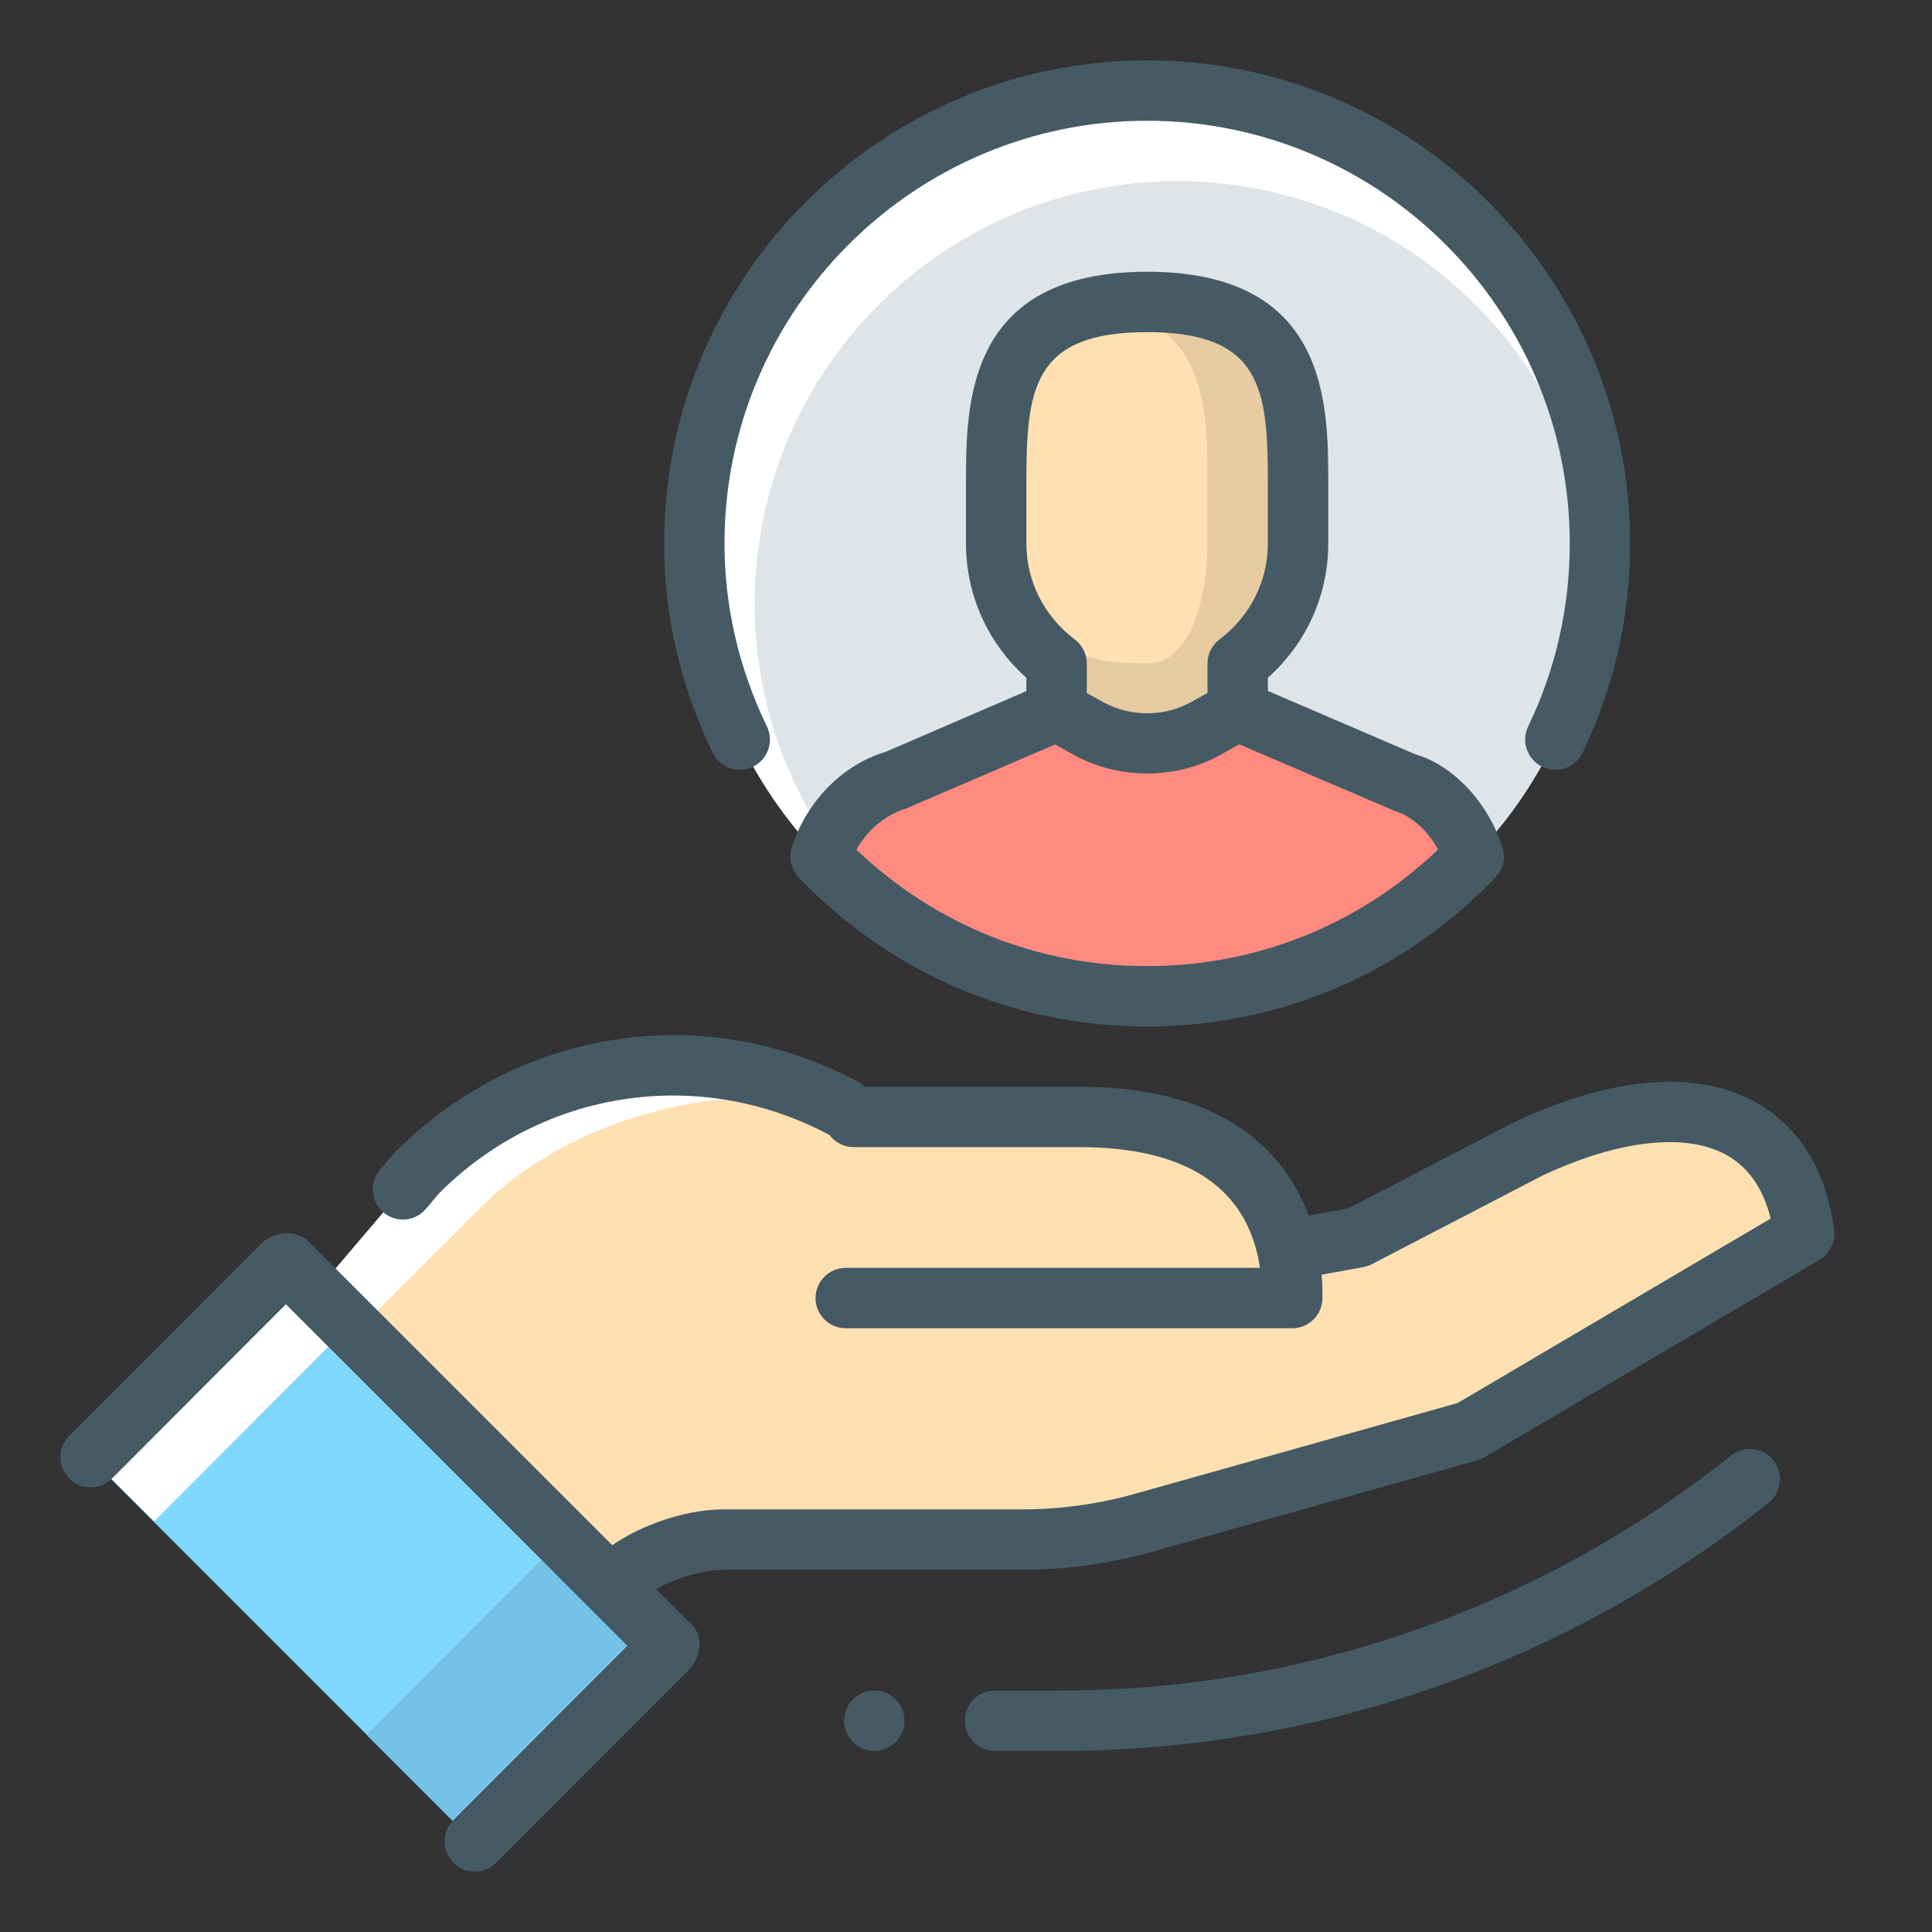 <!-- icon666.com - MILLIONS vector ICONS FREE --><svg viewBox="0 0 32 32" xmlns="http://www.w3.org/2000/svg"><rect x="0" y="0" width="32" height="32" fill="#333333" stroke="none"/><g id="client_x2C__customer_x2C__profil_x2C__user_x2C__care_x2C__hand"><g id="XMLID_3819_"><g id="data_base_hand_file_3_"><g id="profit_3_"><g id="XMLID_3367_"><g id="XMLID_3614_"><g id="XMLID_3615_"><path id="XMLID_3616_" d="m15.397 19.417c-2.338-2.348-6.133-2.353-8.476-.009l-2.864 3.364 4.95 4.449 1.247-1.086c.415-.361 1.205-.657 1.755-.657h4.981c.676 0 1.35-.093 2.001-.275l5.349-1.501 5.342-2.966c.579-.406-.346-3.005-3.07-1.963-1.438.552-3.311 1.159-4.123 1.723l-4.068.735c-.526.16-1.271-.03-1.656-.422z" fill="#fff"></path></g></g><path id="XMLID_3613_" d="m18.992 25.204 5.349-1.501 5.342-2.966c.579-.406-.346-3.005-3.07-1.963-1.438.552-3.311 1.159-4.123 1.723l-4.068.735c-.526.16-1.271-.03-1.656-.422l-1.367-1.392c-.499-.501-1.073-.873-1.678-1.161-1.864-.336-4.296.28-5.738 1.723l-2 2 3.506 4.826.768-.669c.414-.361 1.204-.657 1.754-.657h4.982c.674-.001 1.348-.094 1.999-.276z" fill="#ffe0b2"></path><path d="m6.674 20.2c-.115 0-.23-.039-.324-.12-.21-.179-.235-.495-.057-.705l.248-.291c2.065-2.067 5.139-2.525 7.676-1.163.243.13.335.433.204.677-.13.244-.435.334-.677.204-2.145-1.15-4.745-.764-6.469.96l-.221.262c-.099.116-.239.176-.38.176z" fill="#455a64"></path><path d="m9.481 27c-.188 0-.367-.106-.452-.287-.118-.25-.011-.548.239-.666l.715-.336c.51-.415 1.336-.711 1.998-.711h4.948c.633 0 1.262-.087 1.87-.258l5.343-1.503 5.186-3.056c-.124-.5-.372-.855-.742-1.058-.674-.369-1.781-.243-3.038.346l-2.828 1.469c-.045.023-.092.039-.142.048l-4.068.735c-.27.045-.532-.131-.581-.403-.049-.271.132-.532.403-.581l3.994-.722 2.779-1.443c1.591-.745 2.989-.858 3.961-.326.509.278 1.148.873 1.313 2.123.025.199-.069.394-.242.496l-5.542 3.266c-.037.022-.077.039-.118.051l-5.405 1.521c-.698.195-1.419.295-2.142.295h-4.948c-.439 0-1.079.235-1.397.513-.035.031-.074.056-.116.076l-.773.364c-.071.032-.143.047-.215.047z" fill="#455a64"></path><g id="XMLID_3382_"><g id="XMLID_3386_"><g><path id="XMLID_129_" d="m14.009 21.5h7.395c0-.5 0-3.002-3.531-3h-3.733z" fill="#ffe0b2"></path><path d="m21.403 22h-7.395c-.276 0-.5-.224-.5-.5s.224-.5.5-.5h6.861c-.04-.273-.13-.607-.329-.918-.46-.718-1.356-1.082-2.664-1.082-.001 0-.002 0-.004 0h-3.732c-.276 0-.5-.224-.5-.5s.224-.5.5-.5h3.732.005c1.67 0 2.85.519 3.506 1.542.521.812.521 1.675.521 1.958-.001.276-.224.5-.501.5z" fill="#455a64"></path></g></g></g></g></g><g id="XMLID_3338_"><path id="XMLID_3365_" d="m1.842 24.5 2.892-2.897 5.658 5.657-2.893 2.898z" fill="#80d8ff"></path><path id="XMLID_3364_" d="m1.595 22.905h4.093v1.001h-4.093z" fill="#fff" transform="matrix(.706 -.708 .708 .706 -15.498 9.45)"></path><path id="XMLID_3356_" d="m6.191 27.001h4.094v2h-4.094z" fill="#73c2e6" transform="matrix(-.707 .708 -.708 -.707 33.875 41.955)"></path><path id="XMLID_3340_" d="m8.217 30.854c-.194.194-.512.195-.707 0-.195-.196-.194-.513 0-.707l2.882-2.887-5.657-5.657-2.881 2.886c-.195.195-.512.195-.707 0-.195-.194-.195-.512 0-.707l3.187-3.191c.195-.195.575-.229.771-.033l6.364 6.364c.195.195.133.544-.063.739z" fill="#455a64"></path></g></g><g fill="#455a64"><path d="m17.578 29h-1.097c-.276 0-.5-.224-.5-.5s.224-.5.5-.5h1.097c4.016 0 7.954-1.382 11.091-3.891.217-.171.531-.136.703.078.172.216.138.53-.078.703-3.314 2.651-7.474 4.11-11.716 4.11z"></path><circle id="XMLID_3331_" cx="14.481" cy="28.5" r=".5"></circle></g></g><g id="XMLID_3267_"><g id="XMLID_3740_"><g id="XMLID_3768_"><g id="XMLID_3769_"><g id="XMLID_3770_"><g id="XMLID_3771_"><g id="XMLID_3772_"><g id="XMLID_3773_"><circle id="XMLID_3774_" cx="19" cy="9.001" fill="#fff" r="7.5"></circle></g></g></g></g></g></g><g id="XMLID_3761_"><g id="XMLID_3762_"><g id="XMLID_3763_"><g id="XMLID_3764_"><g id="XMLID_3765_"><g id="XMLID_3766_"><path id="XMLID_3767_" d="m26.475 9.51c-.254-3.635-3.275-6.509-6.975-6.509-3.865 0-7 3.134-7 7 0 2.118.945 4.012 2.432 5.296 1.172.76 2.567 1.205 4.068 1.205 3.969 0 7.211-3.088 7.475-6.992z" fill="#dee4e7"></path></g></g></g></g></g></g><g id="XMLID_3754_"><g id="XMLID_3755_"><g id="XMLID_3756_"><g id="XMLID_3757_"><g id="XMLID_3758_"><g id="XMLID_3759_"><path id="XMLID_3760_" d="m23.042 12.703-2.542-.913v-.8c.604-.457 1-1.174 1-1.989v-1c0-1.381 0-3-2.5-3s-2.5 1.619-2.5 3v1c0 .815.396 1.532 1 1.989v.8l-2.542.913c-.322.097-.594.354-.766.662 1.189 1.309 2.899 2.137 4.808 2.137s3.618-.828 4.808-2.137c-.172-.307-.444-.565-.766-.662z" fill="#ffe0b2"></path></g></g></g></g></g></g><g id="XMLID_3748_"><g id="XMLID_3749_"><g id="XMLID_3750_"><g id="XMLID_3751_"><g id="XMLID_3752_"><path id="XMLID_3753_" d="m23.042 12.703-2.542-.913v-.8c.604-.457 1-1.174 1-1.989v-1c0-1.381 0-3-2.5-3-.282 0-.527.023-.75.062 1.746.302 1.75 1.712 1.75 2.938v1c0 .815-.249 1.989-1 1.989-1.28 0-1.249-.334-1.249-.334l-.251 1.134-2.542.913c-.322.097-.594.354-.766.662 1.189 1.309 2.899 2.137 4.808 2.137s3.618-.828 4.808-2.137c-.172-.307-.444-.565-.766-.662z" fill="#e6caa0"></path></g></g></g></g></g><g id="XMLID_3499_"><g id="XMLID_3505_"><g id="XMLID_3508_"><g id="XMLID_3631_"><g id="XMLID_3632_"><g id="XMLID_3633_"><path id="XMLID_3634_" d="m23.042 12.703-2.542-.913s-.938.511-1.5.511-1.5-.511-1.5-.511l-2.542.913c-.322.097-1.181 1.011-1.353 1.318 1.189 1.309 3.509 2.5 5.416 2.5 1.908 0 4.165-1.004 5.354-2.313-.171-.307-1.011-1.408-1.333-1.505z" fill="#ff8a80"></path></g></g></g></g></g></g></g></g><g id="XMLID_3269_"><path d="m19 17.002c-2.194 0-4.244-.876-5.771-2.468-.127-.132-.171-.324-.115-.499.244-.762.84-1.368 1.557-1.583l2.632-1.136c.14-.06.304-.053.438.021l.535.294c.443.243 1.006.245 1.447 0l.536-.296c.134-.074.296-.083.438-.021l2.746 1.18c.617.177 1.206.791 1.443 1.543.056.174.011.365-.116.497-1.526 1.591-3.576 2.468-5.77 2.468zm-4.816-2.929c1.308 1.247 3.006 1.929 4.816 1.929 1.812 0 3.51-.683 4.819-1.931-.169-.31-.438-.557-.714-.638l-2.578-1.104-.322.178c-.736.406-1.673.405-2.411 0l-.32-.176-2.462 1.059c-.353.109-.65.364-.828.683z" fill="#455a64"></path><g id="XMLID_3395_"><g id="XMLID_3397_"><g id="XMLID_3398_"><g id="XMLID_3493_"><g id="XMLID_3494_"><g id="XMLID_3495_"><path id="XMLID_3496_" d="m12.253 12.75c-.187 0-.364-.104-.45-.283-.533-1.104-.803-2.27-.803-3.467 0-4.411 3.589-8 8-8s8 3.589 8 8c0 1.215-.266 2.381-.787 3.467-.121.249-.418.354-.668.233-.249-.12-.354-.419-.234-.667.457-.95.689-1.97.689-3.033 0-3.859-3.141-7-7-7s-7 3.141-7 7c0 1.046.236 2.066.703 3.033.119.248.016.547-.233.667-.07.034-.144.05-.217.05z" fill="#455a64"></path></g></g></g></g></g></g><g id="XMLID_3270_"><g id="XMLID_3273_"><g id="XMLID_3323_"><g id="XMLID_3361_"><g id="XMLID_3390_"><g id="XMLID_3391_"><path d="m20.5 12.29c-.276 0-.5-.224-.5-.5v-.8c0-.157.073-.304.198-.398.51-.386.802-.966.802-1.591v-1c0-1.55-.097-2.5-2-2.5s-2 .95-2 2.5v1c0 .625.292 1.205.802 1.591.125.094.198.241.198.398v.8c0 .276-.224.5-.5.5s-.5-.224-.5-.5v-.564c-.639-.571-1-1.369-1-2.225v-1c0-1.309 0-3.5 3-3.5s3 2.191 3 3.5v1c0 .856-.361 1.653-1 2.225v.564c0 .276-.224.5-.5.5z" fill="#455a64"></path></g></g></g></g></g></g></g></g></svg>